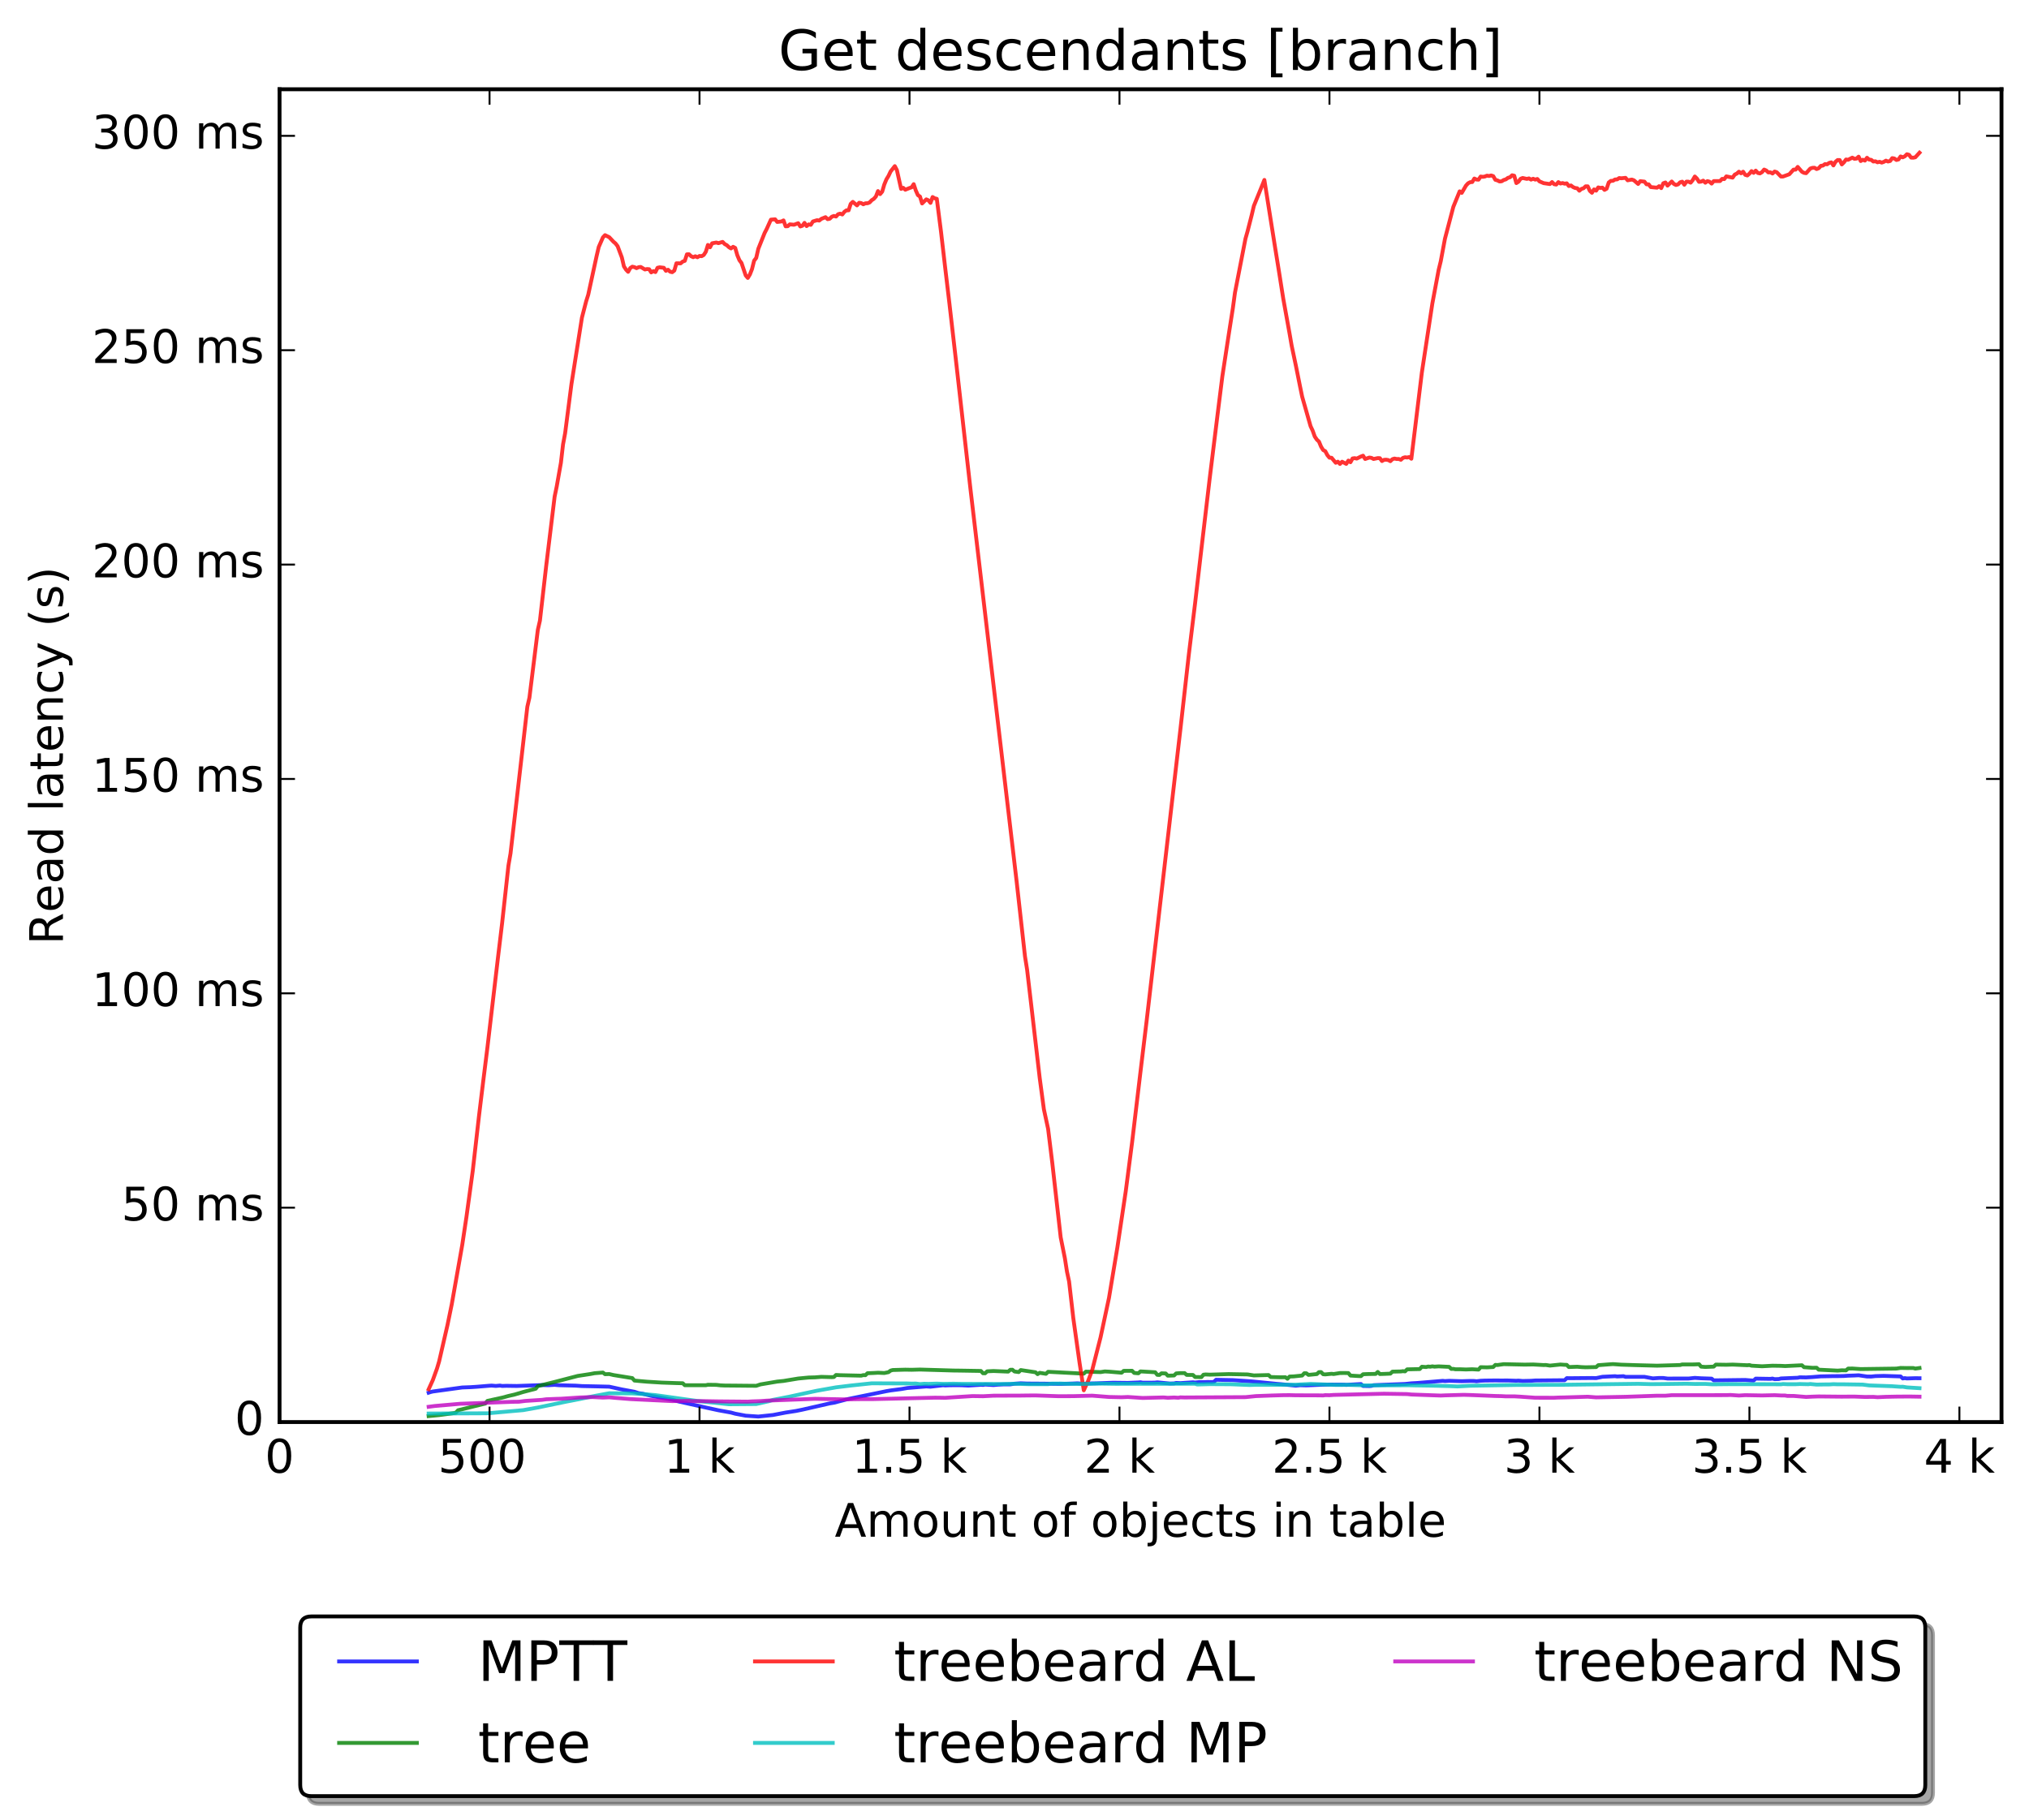 <?xml version="1.0" encoding="utf-8" standalone="no"?>
<!DOCTYPE svg PUBLIC "-//W3C//DTD SVG 1.1//EN"
  "http://www.w3.org/Graphics/SVG/1.1/DTD/svg11.dtd">
<!-- Created with matplotlib (http://matplotlib.org/) -->
<svg height="472pt" version="1.1" viewBox="0 0 526 472" width="526pt" xmlns="http://www.w3.org/2000/svg" xmlns:xlink="http://www.w3.org/1999/xlink">
 <defs>
  <style type="text/css">
*{stroke-linecap:butt;stroke-linejoin:round;stroke-miterlimit:100000;}
  </style>
 </defs>
 <g id="figure_1">
  <g id="patch_1">
   <path d="M 0 472.935 
L 526.072 472.935 
L 526.072 0 
L 0 0 
z
" style="fill:#ffffff;"/>
  </g>
  <g id="axes_1">
   <g id="patch_2">
    <path d="M 72.472 368.742 
L 518.872 368.742 
L 518.872 23.142 
L 72.472 23.142 
z
" style="fill:#ffffff;"/>
   </g>
   <g id="line2d_1">
    <path clip-path="url(#p777be5f484)" d="M 111.122 361.125 
L 111.666 360.946 
L 112.211 360.818 
L 119.832 359.773 
L 122.009 359.692 
L 123.642 359.584 
L 126.908 359.316 
L 127.453 359.285 
L 128.541 359.374 
L 129.63 359.278 
L 130.174 359.378 
L 131.263 359.343 
L 133.985 359.382 
L 140.517 359.149 
L 142.15 359.193 
L 143.783 359.095 
L 144.872 359.189 
L 149.227 359.297 
L 150.86 359.409 
L 154.126 359.477 
L 156.303 359.525 
L 157.937 359.566 
L 161.203 360.279 
L 164.469 360.884 
L 165.558 361.242 
L 166.646 361.404 
L 168.824 361.942 
L 174.267 362.943 
L 175.9 363.401 
L 182.977 364.978 
L 186.243 365.687 
L 189.509 366.278 
L 190.598 366.576 
L 193.32 367.089 
L 196.586 367.311 
L 200.396 366.909 
L 203.663 366.28 
L 206.384 365.857 
L 208.017 365.525 
L 215.094 363.906 
L 216.183 363.728 
L 219.993 362.736 
L 229.792 360.73 
L 230.88 360.541 
L 233.602 360.189 
L 235.235 359.907 
L 240.134 359.505 
L 241.223 359.576 
L 244.489 359.192 
L 245.034 359.248 
L 246.122 359.198 
L 248.3 359.182 
L 249.389 359.203 
L 251.022 359.282 
L 254.288 359.078 
L 254.832 359.114 
L 255.376 359.016 
L 257.554 359.15 
L 258.643 359.047 
L 260.276 358.97 
L 261.909 358.969 
L 262.997 358.794 
L 264.631 358.686 
L 266.264 358.756 
L 270.618 358.785 
L 274.973 358.842 
L 276.062 358.809 
L 278.239 358.744 
L 279.328 358.693 
L 280.961 358.827 
L 282.05 358.732 
L 284.227 358.7 
L 288.582 358.541 
L 292.393 358.586 
L 295.115 358.475 
L 295.659 358.426 
L 296.203 358.53 
L 298.381 358.533 
L 299.469 358.508 
L 300.014 358.443 
L 303.28 358.747 
L 304.369 358.717 
L 304.913 358.597 
L 306.002 358.643 
L 308.179 358.505 
L 309.268 358.432 
L 309.812 358.49 
L 310.901 358.377 
L 311.99 358.398 
L 313.078 358.348 
L 314.167 358.37 
L 314.711 358.302 
L 315.256 357.776 
L 319.611 357.864 
L 324.51 358.192 
L 331.042 358.843 
L 332.131 358.928 
L 335.941 359.305 
L 337.03 359.189 
L 338.663 359.232 
L 342.474 359.073 
L 344.651 359.022 
L 348.462 359.044 
L 349.006 359.093 
L 350.639 359.001 
L 352.816 358.888 
L 353.361 359.376 
L 354.994 359.407 
L 355.538 359.36 
L 356.083 359.177 
L 364.248 358.864 
L 365.881 358.693 
L 367.514 358.6 
L 374.046 358.055 
L 374.591 358.118 
L 375.679 358.046 
L 378.946 358.146 
L 381.123 358.076 
L 382.212 358.091 
L 382.756 358.162 
L 383.845 358.03 
L 384.933 357.984 
L 386.022 357.972 
L 387.655 357.954 
L 388.744 357.963 
L 390.921 357.962 
L 393.099 358.028 
L 393.643 357.991 
L 394.732 358.088 
L 396.909 358.038 
L 397.998 357.961 
L 405.619 357.89 
L 406.163 357.356 
L 407.252 357.365 
L 412.696 357.316 
L 413.784 357.343 
L 415.417 357.001 
L 418.684 356.847 
L 419.228 356.925 
L 420.861 356.845 
L 421.405 357.022 
L 422.494 357.009 
L 426.305 357.015 
L 428.482 357.414 
L 430.115 357.309 
L 431.204 357.315 
L 432.293 357.458 
L 437.736 357.455 
L 439.369 357.285 
L 441.002 357.389 
L 443.724 357.48 
L 444.268 357.923 
L 452.434 357.821 
L 454.067 357.952 
L 454.611 357.974 
L 455.156 357.474 
L 458.966 357.539 
L 459.51 357.463 
L 460.055 357.616 
L 461.143 357.584 
L 461.688 357.434 
L 466.043 357.251 
L 466.587 357.137 
L 468.22 357.168 
L 469.853 357.07 
L 472.031 356.892 
L 475.297 356.829 
L 476.93 356.821 
L 478.019 356.796 
L 479.107 356.72 
L 480.74 356.665 
L 481.829 356.611 
L 484.006 356.929 
L 485.095 356.939 
L 486.184 356.823 
L 488.361 356.766 
L 492.716 356.906 
L 493.261 357.431 
L 493.805 357.349 
L 494.349 357.43 
L 496.527 357.364 
L 497.615 357.378 
L 497.615 357.378 
" style="fill:none;opacity:0.8;stroke:#0000ff;stroke-linecap:square;"/>
   </g>
   <g id="line2d_2">
    <path clip-path="url(#p777be5f484)" d="M 111.122 367.196 
L 113.844 366.935 
L 117.654 366.414 
L 118.198 366.28 
L 118.743 365.677 
L 125.819 363.938 
L 126.364 363.25 
L 130.174 362.411 
L 131.807 361.974 
L 133.44 361.596 
L 135.618 360.949 
L 138.884 360.096 
L 139.428 359.42 
L 143.783 358.338 
L 149.771 356.782 
L 153.037 356.283 
L 154.126 356.075 
L 156.303 355.904 
L 156.848 356.33 
L 157.937 356.293 
L 159.025 356.55 
L 163.924 357.343 
L 164.469 357.98 
L 166.102 358.134 
L 167.735 358.275 
L 171.545 358.508 
L 175.356 358.637 
L 176.989 358.679 
L 177.533 359.193 
L 182.977 359.189 
L 183.521 359.069 
L 185.699 359.101 
L 186.787 359.223 
L 187.876 359.267 
L 191.687 359.3 
L 193.32 359.318 
L 196.042 359.339 
L 197.13 358.98 
L 201.485 358.245 
L 203.118 358.081 
L 206.929 357.451 
L 209.65 357.191 
L 211.284 357.148 
L 212.917 357.019 
L 215.638 357.093 
L 216.183 357.059 
L 216.727 356.53 
L 217.816 356.588 
L 223.259 356.71 
L 223.804 356.565 
L 224.348 356.59 
L 224.892 356.075 
L 226.526 356.015 
L 227.614 355.95 
L 229.247 356.025 
L 230.336 355.803 
L 230.88 355.397 
L 231.425 355.246 
L 234.691 355.154 
L 236.324 355.184 
L 238.501 355.124 
L 247.211 355.379 
L 248.844 355.397 
L 254.288 355.488 
L 254.832 356.085 
L 255.376 356.096 
L 255.921 355.585 
L 257.554 355.504 
L 261.364 355.661 
L 261.909 355.185 
L 262.453 355.168 
L 262.997 355.628 
L 264.086 355.78 
L 264.631 355.255 
L 265.719 355.426 
L 268.441 355.828 
L 268.985 356.316 
L 269.53 355.973 
L 271.163 356.232 
L 271.707 355.708 
L 280.961 356.183 
L 281.506 355.67 
L 282.594 355.698 
L 285.316 355.786 
L 286.405 355.616 
L 287.494 355.671 
L 290.76 355.944 
L 291.304 355.467 
L 293.481 355.446 
L 294.026 356.005 
L 295.115 356.097 
L 295.659 355.607 
L 299.469 355.826 
L 300.014 356.5 
L 300.558 356.531 
L 301.102 356.102 
L 302.191 356.136 
L 302.736 356.714 
L 304.369 356.659 
L 304.913 356.126 
L 306.002 356.045 
L 307.09 356.042 
L 307.635 356.513 
L 309.268 356.531 
L 309.812 357.059 
L 310.901 357.078 
L 311.445 357.093 
L 311.99 356.46 
L 312.534 356.399 
L 313.623 356.449 
L 318.522 356.302 
L 323.421 356.393 
L 325.054 356.65 
L 328.865 356.551 
L 329.409 357.065 
L 332.131 357.133 
L 333.22 357.112 
L 333.764 357.513 
L 334.308 356.939 
L 335.397 356.898 
L 337.574 356.68 
L 338.119 356.08 
L 338.663 356.096 
L 339.207 356.51 
L 341.385 356.297 
L 341.929 355.791 
L 342.474 355.785 
L 343.018 356.338 
L 343.562 356.383 
L 345.195 356.223 
L 345.74 356.286 
L 347.373 356.026 
L 348.462 356.021 
L 349.55 356.031 
L 350.095 356.687 
L 352.272 356.816 
L 352.816 356.831 
L 353.361 356.342 
L 354.449 356.295 
L 356.083 356.264 
L 356.627 356.261 
L 357.171 355.751 
L 357.716 356.287 
L 358.804 356.256 
L 360.437 356.186 
L 360.982 355.666 
L 363.159 355.615 
L 363.704 355.546 
L 364.248 355.598 
L 364.792 355.072 
L 368.058 354.997 
L 368.603 354.395 
L 369.691 354.477 
L 370.236 354.341 
L 370.78 354.389 
L 371.325 354.294 
L 371.869 354.374 
L 372.958 354.302 
L 375.679 354.428 
L 376.224 354.963 
L 376.768 354.948 
L 377.312 355.053 
L 378.401 355.044 
L 380.034 355.104 
L 381.667 355.045 
L 383.3 355.139 
L 383.845 354.51 
L 385.478 354.555 
L 387.111 354.466 
L 387.655 353.916 
L 388.2 353.954 
L 389.833 353.728 
L 395.276 353.846 
L 397.454 353.809 
L 400.175 353.959 
L 400.72 353.936 
L 401.809 354.1 
L 404.53 353.821 
L 405.619 353.899 
L 406.163 353.909 
L 406.708 354.471 
L 408.885 354.394 
L 409.974 354.49 
L 411.063 354.537 
L 413.784 354.483 
L 414.329 353.992 
L 417.051 353.785 
L 418.139 353.714 
L 420.317 353.862 
L 424.127 353.984 
L 429.571 354.122 
L 435.559 353.949 
L 436.103 353.8 
L 438.28 353.806 
L 439.369 353.791 
L 440.458 353.741 
L 441.002 354.374 
L 442.091 354.454 
L 444.268 354.362 
L 444.813 353.843 
L 447.535 353.886 
L 449.168 353.836 
L 452.978 354.006 
L 453.522 353.957 
L 454.067 354.122 
L 456.789 354.275 
L 459.51 354.129 
L 461.688 354.164 
L 462.777 354.221 
L 467.131 354.011 
L 467.676 354.509 
L 469.853 354.672 
L 470.942 354.658 
L 471.486 355.159 
L 476.385 355.402 
L 477.474 355.317 
L 478.563 355.342 
L 479.107 354.876 
L 480.196 354.858 
L 482.373 355 
L 491.627 354.872 
L 492.716 354.705 
L 494.349 354.737 
L 495.982 354.724 
L 496.527 354.873 
L 497.615 354.723 
L 497.615 354.723 
" style="fill:none;opacity:0.8;stroke:#008000;stroke-linecap:square;"/>
   </g>
   <g id="line2d_3">
    <path clip-path="url(#p777be5f484)" d="M 111.122 360.239 
L 112.211 357.843 
L 113.299 354.825 
L 113.844 352.998 
L 116.021 343.522 
L 117.11 338.221 
L 119.832 322.812 
L 120.92 315.566 
L 122.553 303.64 
L 124.186 289.264 
L 125.275 280.333 
L 126.364 271.588 
L 129.086 248.392 
L 130.174 239.321 
L 131.807 224.441 
L 132.352 221.281 
L 133.44 211.846 
L 136.707 183.265 
L 137.251 180.895 
L 139.428 163.323 
L 139.973 160.926 
L 141.606 146.651 
L 143.783 128.773 
L 144.328 126.124 
L 145.416 119.968 
L 145.961 115.245 
L 146.505 112.324 
L 148.138 99.631 
L 150.86 82.361 
L 151.949 78.154 
L 152.493 76.421 
L 154.67 66.373 
L 155.215 64.047 
L 156.303 61.555 
L 156.848 60.976 
L 157.937 61.507 
L 159.025 62.667 
L 159.57 63.132 
L 160.114 63.843 
L 161.203 66.747 
L 161.747 69.073 
L 162.291 69.912 
L 162.836 70.482 
L 163.38 69.506 
L 163.924 69.152 
L 164.469 69.269 
L 165.013 69.535 
L 165.558 69.287 
L 166.102 69.22 
L 167.191 69.878 
L 167.735 69.762 
L 168.279 69.803 
L 168.824 70.629 
L 169.368 70.304 
L 169.912 70.549 
L 170.457 69.437 
L 171.001 69.313 
L 172.09 69.436 
L 172.634 70.223 
L 173.179 69.937 
L 173.723 70.454 
L 174.267 70.581 
L 174.812 70.159 
L 175.356 68.272 
L 176.445 68.289 
L 176.989 67.822 
L 177.533 67.633 
L 178.078 65.947 
L 178.622 65.928 
L 179.166 66.439 
L 179.711 66.689 
L 180.255 66.448 
L 180.8 66.705 
L 181.344 66.373 
L 181.888 66.428 
L 182.433 66.124 
L 182.977 65.283 
L 183.521 63.513 
L 184.066 64.121 
L 184.61 63.086 
L 185.699 62.887 
L 186.243 63.051 
L 187.332 62.725 
L 187.876 63.288 
L 188.421 63.576 
L 188.965 64.095 
L 189.509 64.421 
L 190.054 63.998 
L 190.598 64.29 
L 191.142 66.173 
L 191.687 67.472 
L 192.231 68.198 
L 193.32 71.425 
L 193.864 72.065 
L 194.408 71.167 
L 194.953 69.774 
L 195.497 67.591 
L 196.042 66.88 
L 196.586 64.509 
L 198.219 60.419 
L 198.763 59.363 
L 199.852 56.957 
L 200.941 56.865 
L 201.485 57.554 
L 202.574 57.428 
L 203.118 57.153 
L 203.663 58.681 
L 204.207 58.653 
L 204.751 58.175 
L 205.84 58.276 
L 206.929 57.877 
L 207.473 58.721 
L 208.017 58.54 
L 208.562 57.787 
L 209.106 58.625 
L 209.65 58.186 
L 210.195 58.298 
L 210.739 57.427 
L 211.828 57.093 
L 212.372 57.194 
L 212.917 56.753 
L 214.005 56.313 
L 214.55 56.827 
L 215.094 56.724 
L 215.638 56.2 
L 216.183 55.992 
L 216.727 56.151 
L 217.271 55.544 
L 217.816 55.399 
L 218.36 55.616 
L 218.905 54.912 
L 219.449 54.534 
L 219.993 54.539 
L 220.538 52.855 
L 221.082 52.346 
L 222.171 53.259 
L 222.715 52.579 
L 223.259 52.654 
L 223.804 52.972 
L 224.348 52.716 
L 224.892 52.708 
L 225.437 52.497 
L 225.981 51.915 
L 226.526 51.562 
L 227.07 50.947 
L 227.614 49.547 
L 228.159 50.339 
L 228.703 49.691 
L 229.247 47.834 
L 229.792 46.515 
L 230.336 45.62 
L 230.88 44.465 
L 231.969 43.078 
L 232.513 44.113 
L 233.602 48.982 
L 234.147 48.697 
L 234.691 49.197 
L 235.78 48.758 
L 236.324 48.572 
L 236.868 47.752 
L 237.413 49.387 
L 237.957 50.607 
L 238.501 50.962 
L 239.046 52.755 
L 240.134 51.693 
L 240.679 51.942 
L 241.223 52.609 
L 241.768 51.092 
L 242.312 51.422 
L 242.856 51.551 
L 243.945 60.056 
L 245.034 69.454 
L 246.122 78.637 
L 247.755 92.881 
L 250.477 117.023 
L 251.566 126.653 
L 263.542 228.473 
L 265.719 247.99 
L 266.264 251.419 
L 267.352 260.716 
L 269.53 279.49 
L 270.618 287.646 
L 271.707 292.693 
L 272.796 301.551 
L 274.973 320.843 
L 276.062 326.276 
L 276.606 329.757 
L 277.151 332.294 
L 278.239 341.768 
L 279.873 353.426 
L 280.961 360.505 
L 282.05 358.156 
L 283.139 355.291 
L 285.316 346.751 
L 287.494 336.547 
L 289.671 323.449 
L 291.848 308.852 
L 293.481 296.259 
L 295.659 277.933 
L 297.292 264.402 
L 306.002 189.172 
L 308.179 169.828 
L 309.812 156.471 
L 311.445 142.419 
L 313.623 123.889 
L 315.8 106.242 
L 316.889 97.551 
L 318.522 86.852 
L 319.611 79.89 
L 320.155 75.885 
L 322.877 61.888 
L 323.421 59.973 
L 324.51 55.702 
L 325.054 53.389 
L 327.232 48.027 
L 327.776 46.657 
L 330.498 63.799 
L 331.586 70.549 
L 332.675 77.456 
L 334.308 86.496 
L 334.853 89.643 
L 335.941 94.801 
L 337.03 100.226 
L 337.574 102.86 
L 339.752 110.505 
L 340.296 111.665 
L 340.841 113.194 
L 341.385 113.997 
L 341.929 114.51 
L 342.474 115.812 
L 343.018 116.698 
L 343.562 116.986 
L 344.107 118.015 
L 344.651 118.676 
L 345.195 118.698 
L 346.284 120 
L 346.828 119.708 
L 347.373 120.307 
L 347.917 119.724 
L 349.006 120.286 
L 349.55 119.428 
L 350.095 119.856 
L 350.639 118.876 
L 351.183 118.8 
L 351.728 118.909 
L 352.816 118.374 
L 353.361 118.161 
L 353.905 119.016 
L 354.994 118.641 
L 355.538 118.729 
L 356.083 119.015 
L 357.171 118.786 
L 357.716 118.801 
L 358.26 119.552 
L 358.804 119.234 
L 359.349 119.197 
L 359.893 119.291 
L 360.437 119.585 
L 360.982 119.06 
L 361.526 118.899 
L 362.07 119.022 
L 362.615 119.008 
L 363.159 119.222 
L 363.704 118.732 
L 364.248 118.57 
L 364.792 118.634 
L 365.337 118.511 
L 365.881 118.953 
L 368.603 96.605 
L 371.325 78.695 
L 372.958 69.971 
L 373.502 67.741 
L 374.591 61.901 
L 376.768 53.62 
L 378.401 49.619 
L 378.946 50.01 
L 380.034 48.136 
L 380.579 47.536 
L 381.123 47.242 
L 381.667 47.2 
L 382.212 46.293 
L 382.756 46.551 
L 383.3 46.588 
L 383.845 45.78 
L 384.389 45.855 
L 384.933 45.773 
L 385.478 45.547 
L 386.022 45.637 
L 386.567 45.494 
L 387.111 45.674 
L 387.655 46.625 
L 388.2 46.782 
L 388.744 47.06 
L 389.288 47.004 
L 389.833 46.669 
L 390.377 46.511 
L 390.921 46.115 
L 391.466 45.96 
L 392.01 45.442 
L 392.554 45.573 
L 393.099 47.473 
L 393.643 47.128 
L 394.188 46.364 
L 394.732 46.152 
L 395.821 46.388 
L 396.365 46.254 
L 396.909 46.574 
L 397.454 46.349 
L 397.998 46.572 
L 398.542 46.409 
L 399.087 47.026 
L 400.175 47.49 
L 401.809 47.729 
L 402.353 47.209 
L 402.897 47.759 
L 403.442 47.857 
L 403.986 47.217 
L 404.53 47.591 
L 405.075 47.458 
L 405.619 47.636 
L 406.163 47.535 
L 406.708 48.24 
L 407.252 48.089 
L 407.796 48.504 
L 408.341 48.749 
L 408.885 48.81 
L 409.43 49.45 
L 409.974 48.98 
L 410.518 48.817 
L 411.063 48.311 
L 411.607 48.312 
L 412.151 49.493 
L 412.696 49.986 
L 413.24 49.108 
L 413.784 49.443 
L 414.329 48.595 
L 414.873 48.731 
L 415.417 48.656 
L 415.962 49.236 
L 416.506 48.93 
L 417.051 47.32 
L 417.595 46.898 
L 418.139 46.881 
L 418.684 46.533 
L 419.228 46.518 
L 419.772 46.162 
L 420.317 46.228 
L 421.405 46.112 
L 421.95 46.756 
L 423.038 46.558 
L 423.583 46.755 
L 424.672 47.698 
L 425.216 46.979 
L 426.305 47.097 
L 426.849 47.796 
L 427.393 47.794 
L 427.938 48.505 
L 429.571 48.67 
L 430.115 48.275 
L 430.659 48.779 
L 431.204 47.513 
L 431.748 47.314 
L 432.293 48.136 
L 433.381 47.064 
L 433.926 47.687 
L 434.47 47.965 
L 435.014 47.818 
L 435.559 47.265 
L 436.103 47.107 
L 436.647 47.905 
L 437.192 47.101 
L 437.736 47.105 
L 438.28 47.366 
L 438.825 46.709 
L 439.369 45.767 
L 439.914 46.306 
L 440.458 47.156 
L 441.002 47.088 
L 441.547 46.841 
L 442.091 47.375 
L 442.635 46.96 
L 443.18 47.116 
L 443.724 47.608 
L 444.268 46.961 
L 445.901 46.949 
L 446.446 46.38 
L 446.99 46.441 
L 447.535 45.734 
L 449.168 46.062 
L 449.712 45.275 
L 450.256 45.008 
L 450.801 44.523 
L 451.345 44.94 
L 451.889 44.524 
L 452.434 45.331 
L 452.978 45.505 
L 453.522 45.036 
L 454.067 44.368 
L 454.611 44.823 
L 455.156 44.242 
L 455.7 44.85 
L 456.244 44.963 
L 456.789 44.637 
L 457.333 43.968 
L 457.877 44.207 
L 458.422 44.707 
L 458.966 44.676 
L 459.51 44.987 
L 460.055 44.478 
L 460.599 44.652 
L 461.688 45.772 
L 462.232 45.773 
L 463.865 45.185 
L 464.954 43.979 
L 465.498 43.989 
L 466.043 43.278 
L 467.131 44.537 
L 467.676 44.823 
L 468.22 44.906 
L 469.309 43.697 
L 469.853 43.52 
L 470.398 43.498 
L 470.942 43.834 
L 471.486 43.622 
L 472.031 43.009 
L 472.575 42.934 
L 473.119 42.545 
L 473.664 42.605 
L 474.208 42.236 
L 474.752 42.096 
L 475.297 42.896 
L 475.841 41.948 
L 476.385 41.496 
L 476.93 41.505 
L 477.474 42.634 
L 478.019 42.093 
L 478.563 41.359 
L 479.107 41.436 
L 480.196 40.877 
L 480.74 41.179 
L 481.285 41.12 
L 481.829 40.62 
L 482.373 41.758 
L 482.918 41.423 
L 483.462 41.648 
L 484.006 40.908 
L 484.551 41.384 
L 485.095 41.441 
L 485.64 41.88 
L 486.184 41.817 
L 486.728 42.085 
L 487.273 41.953 
L 487.817 42.166 
L 488.361 41.973 
L 488.906 41.654 
L 489.45 41.883 
L 489.994 41.746 
L 490.539 41.002 
L 491.083 41.093 
L 491.627 41.486 
L 492.172 41.345 
L 492.716 40.564 
L 493.261 40.793 
L 493.805 40.532 
L 494.349 39.992 
L 494.894 40.146 
L 495.438 40.865 
L 495.982 40.89 
L 496.527 40.787 
L 497.615 39.599 
L 497.615 39.599 
" style="fill:none;opacity:0.8;stroke:#ff0000;stroke-linecap:square;"/>
   </g>
   <g id="line2d_4">
    <path clip-path="url(#p777be5f484)" d="M 111.122 366.533 
L 126.364 366.466 
L 135.618 365.651 
L 139.428 364.97 
L 146.505 363.505 
L 150.316 362.763 
L 154.67 361.875 
L 157.937 361.271 
L 163.924 361.31 
L 166.646 361.474 
L 169.912 361.755 
L 177.533 362.826 
L 180.8 363.276 
L 188.965 364.123 
L 196.042 364.068 
L 199.308 363.337 
L 200.396 362.987 
L 202.029 362.67 
L 204.751 362.137 
L 208.562 361.301 
L 211.828 360.607 
L 216.727 359.738 
L 220.538 359.272 
L 225.981 358.694 
L 235.235 358.734 
L 236.324 358.77 
L 237.413 358.755 
L 238.501 358.896 
L 239.59 358.81 
L 240.679 358.838 
L 242.856 358.775 
L 244.489 358.838 
L 247.211 358.798 
L 249.389 358.839 
L 260.276 358.868 
L 262.997 358.807 
L 266.808 358.92 
L 270.074 358.914 
L 271.707 358.92 
L 272.252 358.778 
L 274.973 358.759 
L 276.062 358.799 
L 279.873 358.869 
L 282.594 358.821 
L 284.772 358.767 
L 289.127 358.83 
L 309.812 358.806 
L 310.357 358.996 
L 313.623 358.905 
L 319.066 358.936 
L 323.965 359.129 
L 325.599 359.073 
L 332.675 359.067 
L 335.941 359.049 
L 339.752 358.85 
L 346.284 359.115 
L 347.917 359.111 
L 349.55 359.093 
L 353.905 359.241 
L 365.337 359.2 
L 366.97 359.238 
L 370.78 359.295 
L 375.679 359.41 
L 377.857 359.508 
L 381.123 359.327 
L 393.643 359.109 
L 395.276 359.119 
L 402.353 359.086 
L 403.442 359.095 
L 424.672 358.822 
L 425.76 358.85 
L 427.938 358.909 
L 430.115 358.893 
L 437.192 358.804 
L 439.369 358.861 
L 442.091 358.848 
L 443.724 358.946 
L 444.813 358.944 
L 448.079 358.912 
L 459.51 358.933 
L 461.688 358.953 
L 462.232 358.874 
L 463.321 358.928 
L 465.498 358.93 
L 466.587 358.881 
L 468.764 358.932 
L 469.309 358.871 
L 470.942 359.025 
L 473.119 358.984 
L 474.208 358.986 
L 475.297 358.914 
L 476.385 358.953 
L 477.474 358.945 
L 482.918 359.027 
L 484.551 359.235 
L 490.539 359.449 
L 492.716 359.598 
L 493.261 359.574 
L 494.349 359.753 
L 497.615 359.954 
L 497.615 359.954 
" style="fill:none;opacity:0.8;stroke:#00bfbf;stroke-linecap:square;"/>
   </g>
   <g id="line2d_5">
    <path clip-path="url(#p777be5f484)" d="M 111.122 364.782 
L 112.755 364.568 
L 119.287 363.999 
L 132.896 363.49 
L 134.529 363.469 
L 136.162 363.261 
L 140.517 362.979 
L 141.606 362.83 
L 144.328 362.72 
L 145.416 362.692 
L 149.227 362.443 
L 150.316 362.367 
L 153.582 362.256 
L 156.303 362.392 
L 157.937 362.324 
L 159.57 362.475 
L 163.38 362.781 
L 174.267 363.308 
L 178.622 363.24 
L 179.711 363.319 
L 182.433 363.315 
L 186.243 363.38 
L 193.864 363.449 
L 194.953 363.379 
L 197.13 363.306 
L 198.763 363.188 
L 211.284 362.712 
L 212.917 362.741 
L 218.905 362.859 
L 223.259 362.793 
L 225.981 362.796 
L 242.312 362.421 
L 243.401 362.425 
L 245.034 362.458 
L 246.667 362.346 
L 252.11 362.004 
L 254.832 362.045 
L 257.554 361.903 
L 262.997 361.878 
L 264.086 361.882 
L 266.264 361.852 
L 268.441 361.835 
L 274.429 362.039 
L 278.239 362.024 
L 283.139 361.896 
L 287.494 362.235 
L 290.76 362.305 
L 292.393 362.238 
L 296.203 362.493 
L 301.647 362.355 
L 302.736 362.445 
L 304.369 362.372 
L 305.457 362.436 
L 306.002 362.335 
L 307.09 362.368 
L 322.877 362.278 
L 325.599 362.007 
L 329.953 361.845 
L 332.675 361.771 
L 334.308 361.758 
L 335.941 361.799 
L 341.929 361.818 
L 343.018 361.839 
L 343.562 361.758 
L 344.651 361.782 
L 345.74 361.703 
L 358.804 361.392 
L 364.792 361.486 
L 365.881 361.597 
L 371.325 361.793 
L 373.502 361.867 
L 374.591 361.817 
L 379.49 361.68 
L 381.123 361.727 
L 387.655 361.981 
L 389.288 362.017 
L 390.377 362.078 
L 392.554 362.072 
L 394.188 362.165 
L 397.998 362.432 
L 402.897 362.439 
L 403.986 362.386 
L 405.619 362.353 
L 409.974 362.222 
L 411.607 362.171 
L 413.784 362.339 
L 420.861 362.203 
L 421.95 362.176 
L 429.571 361.907 
L 431.748 361.909 
L 433.381 361.768 
L 441.002 361.77 
L 447.535 361.758 
L 448.623 361.717 
L 450.801 361.864 
L 452.434 361.764 
L 456.789 361.842 
L 460.055 361.77 
L 461.688 361.848 
L 462.777 361.86 
L 463.321 361.958 
L 464.954 361.962 
L 468.22 362.231 
L 469.853 362.149 
L 471.486 362.096 
L 477.474 362.156 
L 478.563 362.144 
L 480.74 362.133 
L 483.462 362.233 
L 485.64 362.21 
L 486.728 362.295 
L 488.906 362.197 
L 491.627 362.14 
L 494.894 362.114 
L 497.615 362.162 
L 497.615 362.162 
" style="fill:none;opacity:0.8;stroke:#bf00bf;stroke-linecap:square;"/>
   </g>
   <g id="patch_3">
    <path d="M 72.472 368.742 
L 518.872 368.742 
" style="fill:none;stroke:#000000;stroke-linecap:square;stroke-linejoin:miter;"/>
   </g>
   <g id="patch_4">
    <path d="M 72.472 368.742 
L 72.472 23.142 
" style="fill:none;stroke:#000000;stroke-linecap:square;stroke-linejoin:miter;"/>
   </g>
   <g id="patch_5">
    <path d="M 518.872 368.742 
L 518.872 23.142 
" style="fill:none;stroke:#000000;stroke-linecap:square;stroke-linejoin:miter;"/>
   </g>
   <g id="patch_6">
    <path d="M 72.472 23.142 
L 518.872 23.142 
" style="fill:none;stroke:#000000;stroke-linecap:square;stroke-linejoin:miter;"/>
   </g>
   <g id="matplotlib.axis_1">
    <g id="xtick_1">
     <g id="line2d_6">
      <defs>
       <path d="M 0 0 
L 0 -4 
" id="ma5b1a9a849" style="stroke:#000000;stroke-width:0.5;"/>
      </defs>
      <g>
       <use style="stroke:#000000;stroke-width:0.5;" x="72.472" xlink:href="#ma5b1a9a849" y="368.742"/>
      </g>
     </g>
     <g id="line2d_7">
      <defs>
       <path d="M 0 0 
L 0 4 
" id="m9546292b60" style="stroke:#000000;stroke-width:0.5;"/>
      </defs>
      <g>
       <use style="stroke:#000000;stroke-width:0.5;" x="72.472" xlink:href="#m9546292b60" y="23.142"/>
      </g>
     </g>
     <g id="text_1">
      <!-- 0 -->
      <defs>
       <path d="M 31.781 66.406 
Q 24.172 66.406 20.328 58.906 
Q 16.5 51.422 16.5 36.375 
Q 16.5 21.391 20.328 13.891 
Q 24.172 6.391 31.781 6.391 
Q 39.453 6.391 43.281 13.891 
Q 47.125 21.391 47.125 36.375 
Q 47.125 51.422 43.281 58.906 
Q 39.453 66.406 31.781 66.406 
M 31.781 74.219 
Q 44.047 74.219 50.516 64.516 
Q 56.984 54.828 56.984 36.375 
Q 56.984 17.969 50.516 8.266 
Q 44.047 -1.422 31.781 -1.422 
Q 19.531 -1.422 13.062 8.266 
Q 6.594 17.969 6.594 36.375 
Q 6.594 54.828 13.062 64.516 
Q 19.531 74.219 31.781 74.219 
" id="BitstreamVeraSans-Roman-30"/>
      </defs>
      <g transform="translate(68.655 381.86)scale(0.12 -0.12)">
       <use xlink:href="#BitstreamVeraSans-Roman-30"/>
      </g>
     </g>
    </g>
    <g id="xtick_2">
     <g id="line2d_8">
      <g>
       <use style="stroke:#000000;stroke-width:0.5;" x="126.908" xlink:href="#ma5b1a9a849" y="368.742"/>
      </g>
     </g>
     <g id="line2d_9">
      <g>
       <use style="stroke:#000000;stroke-width:0.5;" x="126.908" xlink:href="#m9546292b60" y="23.142"/>
      </g>
     </g>
     <g id="text_2">
      <!-- 500  -->
      <defs>
       <path id="BitstreamVeraSans-Roman-20"/>
       <path d="M 10.797 72.906 
L 49.516 72.906 
L 49.516 64.594 
L 19.828 64.594 
L 19.828 46.734 
Q 21.969 47.469 24.109 47.828 
Q 26.266 48.188 28.422 48.188 
Q 40.625 48.188 47.75 41.5 
Q 54.891 34.812 54.891 23.391 
Q 54.891 11.625 47.562 5.094 
Q 40.234 -1.422 26.906 -1.422 
Q 22.312 -1.422 17.547 -0.641 
Q 12.797 0.141 7.719 1.703 
L 7.719 11.625 
Q 12.109 9.234 16.797 8.062 
Q 21.484 6.891 26.703 6.891 
Q 35.156 6.891 40.078 11.328 
Q 45.016 15.766 45.016 23.391 
Q 45.016 31 40.078 35.438 
Q 35.156 39.891 26.703 39.891 
Q 22.75 39.891 18.812 39.016 
Q 14.891 38.141 10.797 36.281 
z
" id="BitstreamVeraSans-Roman-35"/>
      </defs>
      <g transform="translate(113.549 381.86)scale(0.12 -0.12)">
       <use xlink:href="#BitstreamVeraSans-Roman-35"/>
       <use x="63.623" xlink:href="#BitstreamVeraSans-Roman-30"/>
       <use x="127.246" xlink:href="#BitstreamVeraSans-Roman-30"/>
       <use x="190.869" xlink:href="#BitstreamVeraSans-Roman-20"/>
      </g>
     </g>
    </g>
    <g id="xtick_3">
     <g id="line2d_10">
      <g>
       <use style="stroke:#000000;stroke-width:0.5;" x="181.344" xlink:href="#ma5b1a9a849" y="368.742"/>
      </g>
     </g>
     <g id="line2d_11">
      <g>
       <use style="stroke:#000000;stroke-width:0.5;" x="181.344" xlink:href="#m9546292b60" y="23.142"/>
      </g>
     </g>
     <g id="text_3">
      <!-- 1 k -->
      <defs>
       <path d="M 12.406 8.297 
L 28.516 8.297 
L 28.516 63.922 
L 10.984 60.406 
L 10.984 69.391 
L 28.422 72.906 
L 38.281 72.906 
L 38.281 8.297 
L 54.391 8.297 
L 54.391 0 
L 12.406 0 
z
" id="BitstreamVeraSans-Roman-31"/>
       <path d="M 9.078 75.984 
L 18.109 75.984 
L 18.109 31.109 
L 44.922 54.688 
L 56.391 54.688 
L 27.391 29.109 
L 57.625 0 
L 45.906 0 
L 18.109 26.703 
L 18.109 0 
L 9.078 0 
z
" id="BitstreamVeraSans-Roman-6b"/>
      </defs>
      <g transform="translate(172.145 381.86)scale(0.12 -0.12)">
       <use xlink:href="#BitstreamVeraSans-Roman-31"/>
       <use x="63.623" xlink:href="#BitstreamVeraSans-Roman-20"/>
       <use x="95.41" xlink:href="#BitstreamVeraSans-Roman-6b"/>
      </g>
     </g>
    </g>
    <g id="xtick_4">
     <g id="line2d_12">
      <g>
       <use style="stroke:#000000;stroke-width:0.5;" x="235.78" xlink:href="#ma5b1a9a849" y="368.742"/>
      </g>
     </g>
     <g id="line2d_13">
      <g>
       <use style="stroke:#000000;stroke-width:0.5;" x="235.78" xlink:href="#m9546292b60" y="23.142"/>
      </g>
     </g>
     <g id="text_4">
      <!-- 1.5 k -->
      <defs>
       <path d="M 10.688 12.406 
L 21 12.406 
L 21 0 
L 10.688 0 
z
" id="BitstreamVeraSans-Roman-2e"/>
      </defs>
      <g transform="translate(220.856 381.86)scale(0.12 -0.12)">
       <use xlink:href="#BitstreamVeraSans-Roman-31"/>
       <use x="63.623" xlink:href="#BitstreamVeraSans-Roman-2e"/>
       <use x="95.41" xlink:href="#BitstreamVeraSans-Roman-35"/>
       <use x="159.033" xlink:href="#BitstreamVeraSans-Roman-20"/>
       <use x="190.82" xlink:href="#BitstreamVeraSans-Roman-6b"/>
      </g>
     </g>
    </g>
    <g id="xtick_5">
     <g id="line2d_14">
      <g>
       <use style="stroke:#000000;stroke-width:0.5;" x="290.215" xlink:href="#ma5b1a9a849" y="368.742"/>
      </g>
     </g>
     <g id="line2d_15">
      <g>
       <use style="stroke:#000000;stroke-width:0.5;" x="290.215" xlink:href="#m9546292b60" y="23.142"/>
      </g>
     </g>
     <g id="text_5">
      <!-- 2 k -->
      <defs>
       <path d="M 19.188 8.297 
L 53.609 8.297 
L 53.609 0 
L 7.328 0 
L 7.328 8.297 
Q 12.938 14.109 22.625 23.891 
Q 32.328 33.688 34.812 36.531 
Q 39.547 41.844 41.422 45.531 
Q 43.312 49.219 43.312 52.781 
Q 43.312 58.594 39.234 62.25 
Q 35.156 65.922 28.609 65.922 
Q 23.969 65.922 18.812 64.312 
Q 13.672 62.703 7.812 59.422 
L 7.812 69.391 
Q 13.766 71.781 18.938 73 
Q 24.125 74.219 28.422 74.219 
Q 39.75 74.219 46.484 68.547 
Q 53.219 62.891 53.219 53.422 
Q 53.219 48.922 51.531 44.891 
Q 49.859 40.875 45.406 35.406 
Q 44.188 33.984 37.641 27.219 
Q 31.109 20.453 19.188 8.297 
" id="BitstreamVeraSans-Roman-32"/>
      </defs>
      <g transform="translate(281.017 381.86)scale(0.12 -0.12)">
       <use xlink:href="#BitstreamVeraSans-Roman-32"/>
       <use x="63.623" xlink:href="#BitstreamVeraSans-Roman-20"/>
       <use x="95.41" xlink:href="#BitstreamVeraSans-Roman-6b"/>
      </g>
     </g>
    </g>
    <g id="xtick_6">
     <g id="line2d_16">
      <g>
       <use style="stroke:#000000;stroke-width:0.5;" x="344.651" xlink:href="#ma5b1a9a849" y="368.742"/>
      </g>
     </g>
     <g id="line2d_17">
      <g>
       <use style="stroke:#000000;stroke-width:0.5;" x="344.651" xlink:href="#m9546292b60" y="23.142"/>
      </g>
     </g>
     <g id="text_6">
      <!-- 2.5 k -->
      <g transform="translate(329.728 381.86)scale(0.12 -0.12)">
       <use xlink:href="#BitstreamVeraSans-Roman-32"/>
       <use x="63.623" xlink:href="#BitstreamVeraSans-Roman-2e"/>
       <use x="95.41" xlink:href="#BitstreamVeraSans-Roman-35"/>
       <use x="159.033" xlink:href="#BitstreamVeraSans-Roman-20"/>
       <use x="190.82" xlink:href="#BitstreamVeraSans-Roman-6b"/>
      </g>
     </g>
    </g>
    <g id="xtick_7">
     <g id="line2d_18">
      <g>
       <use style="stroke:#000000;stroke-width:0.5;" x="399.087" xlink:href="#ma5b1a9a849" y="368.742"/>
      </g>
     </g>
     <g id="line2d_19">
      <g>
       <use style="stroke:#000000;stroke-width:0.5;" x="399.087" xlink:href="#m9546292b60" y="23.142"/>
      </g>
     </g>
     <g id="text_7">
      <!-- 3 k -->
      <defs>
       <path d="M 40.578 39.312 
Q 47.656 37.797 51.625 33 
Q 55.609 28.219 55.609 21.188 
Q 55.609 10.406 48.188 4.484 
Q 40.766 -1.422 27.094 -1.422 
Q 22.516 -1.422 17.656 -0.516 
Q 12.797 0.391 7.625 2.203 
L 7.625 11.719 
Q 11.719 9.328 16.594 8.109 
Q 21.484 6.891 26.812 6.891 
Q 36.078 6.891 40.938 10.547 
Q 45.797 14.203 45.797 21.188 
Q 45.797 27.641 41.281 31.266 
Q 36.766 34.906 28.719 34.906 
L 20.219 34.906 
L 20.219 43.016 
L 29.109 43.016 
Q 36.375 43.016 40.234 45.922 
Q 44.094 48.828 44.094 54.297 
Q 44.094 59.906 40.109 62.906 
Q 36.141 65.922 28.719 65.922 
Q 24.656 65.922 20.016 65.031 
Q 15.375 64.156 9.812 62.312 
L 9.812 71.094 
Q 15.438 72.656 20.344 73.438 
Q 25.25 74.219 29.594 74.219 
Q 40.828 74.219 47.359 69.109 
Q 53.906 64.016 53.906 55.328 
Q 53.906 49.266 50.438 45.094 
Q 46.969 40.922 40.578 39.312 
" id="BitstreamVeraSans-Roman-33"/>
      </defs>
      <g transform="translate(389.888 381.86)scale(0.12 -0.12)">
       <use xlink:href="#BitstreamVeraSans-Roman-33"/>
       <use x="63.623" xlink:href="#BitstreamVeraSans-Roman-20"/>
       <use x="95.41" xlink:href="#BitstreamVeraSans-Roman-6b"/>
      </g>
     </g>
    </g>
    <g id="xtick_8">
     <g id="line2d_20">
      <g>
       <use style="stroke:#000000;stroke-width:0.5;" x="453.522" xlink:href="#ma5b1a9a849" y="368.742"/>
      </g>
     </g>
     <g id="line2d_21">
      <g>
       <use style="stroke:#000000;stroke-width:0.5;" x="453.522" xlink:href="#m9546292b60" y="23.142"/>
      </g>
     </g>
     <g id="text_8">
      <!-- 3.5 k -->
      <g transform="translate(438.599 381.86)scale(0.12 -0.12)">
       <use xlink:href="#BitstreamVeraSans-Roman-33"/>
       <use x="63.623" xlink:href="#BitstreamVeraSans-Roman-2e"/>
       <use x="95.41" xlink:href="#BitstreamVeraSans-Roman-35"/>
       <use x="159.033" xlink:href="#BitstreamVeraSans-Roman-20"/>
       <use x="190.82" xlink:href="#BitstreamVeraSans-Roman-6b"/>
      </g>
     </g>
    </g>
    <g id="xtick_9">
     <g id="line2d_22">
      <g>
       <use style="stroke:#000000;stroke-width:0.5;" x="507.958" xlink:href="#ma5b1a9a849" y="368.742"/>
      </g>
     </g>
     <g id="line2d_23">
      <g>
       <use style="stroke:#000000;stroke-width:0.5;" x="507.958" xlink:href="#m9546292b60" y="23.142"/>
      </g>
     </g>
     <g id="text_9">
      <!-- 4 k -->
      <defs>
       <path d="M 37.797 64.312 
L 12.891 25.391 
L 37.797 25.391 
z
M 35.203 72.906 
L 47.609 72.906 
L 47.609 25.391 
L 58.016 25.391 
L 58.016 17.188 
L 47.609 17.188 
L 47.609 0 
L 37.797 0 
L 37.797 17.188 
L 4.891 17.188 
L 4.891 26.703 
z
" id="BitstreamVeraSans-Roman-34"/>
      </defs>
      <g transform="translate(498.759 381.86)scale(0.12 -0.12)">
       <use xlink:href="#BitstreamVeraSans-Roman-34"/>
       <use x="63.623" xlink:href="#BitstreamVeraSans-Roman-20"/>
       <use x="95.41" xlink:href="#BitstreamVeraSans-Roman-6b"/>
      </g>
     </g>
    </g>
    <g id="text_10">
     <!-- Amount of objects in table -->
     <defs>
      <path d="M 8.5 21.578 
L 8.5 54.688 
L 17.484 54.688 
L 17.484 21.922 
Q 17.484 14.156 20.5 10.266 
Q 23.531 6.391 29.594 6.391 
Q 36.859 6.391 41.078 11.031 
Q 45.312 15.672 45.312 23.688 
L 45.312 54.688 
L 54.297 54.688 
L 54.297 0 
L 45.312 0 
L 45.312 8.406 
Q 42.047 3.422 37.719 1 
Q 33.406 -1.422 27.688 -1.422 
Q 18.266 -1.422 13.375 4.438 
Q 8.5 10.297 8.5 21.578 
" id="BitstreamVeraSans-Roman-75"/>
      <path d="M 48.781 52.594 
L 48.781 44.188 
Q 44.969 46.297 41.141 47.344 
Q 37.312 48.391 33.406 48.391 
Q 24.656 48.391 19.812 42.844 
Q 14.984 37.312 14.984 27.297 
Q 14.984 17.281 19.812 11.734 
Q 24.656 6.203 33.406 6.203 
Q 37.312 6.203 41.141 7.25 
Q 44.969 8.297 48.781 10.406 
L 48.781 2.094 
Q 45.016 0.344 40.984 -0.531 
Q 36.969 -1.422 32.422 -1.422 
Q 20.062 -1.422 12.781 6.344 
Q 5.516 14.109 5.516 27.297 
Q 5.516 40.672 12.859 48.328 
Q 20.219 56 33.016 56 
Q 37.156 56 41.109 55.141 
Q 45.062 54.297 48.781 52.594 
" id="BitstreamVeraSans-Roman-63"/>
      <path d="M 9.422 54.688 
L 18.406 54.688 
L 18.406 -0.984 
Q 18.406 -11.422 14.422 -16.109 
Q 10.453 -20.797 1.609 -20.797 
L -1.812 -20.797 
L -1.812 -13.188 
L 0.594 -13.188 
Q 5.719 -13.188 7.562 -10.812 
Q 9.422 -8.453 9.422 -0.984 
z
M 9.422 75.984 
L 18.406 75.984 
L 18.406 64.594 
L 9.422 64.594 
z
" id="BitstreamVeraSans-Roman-6a"/>
      <path d="M 9.422 75.984 
L 18.406 75.984 
L 18.406 0 
L 9.422 0 
z
" id="BitstreamVeraSans-Roman-6c"/>
      <path d="M 52 44.188 
Q 55.375 50.25 60.062 53.125 
Q 64.75 56 71.094 56 
Q 79.641 56 84.281 50.016 
Q 88.922 44.047 88.922 33.016 
L 88.922 0 
L 79.891 0 
L 79.891 32.719 
Q 79.891 40.578 77.094 44.375 
Q 74.312 48.188 68.609 48.188 
Q 61.625 48.188 57.562 43.547 
Q 53.516 38.922 53.516 30.906 
L 53.516 0 
L 44.484 0 
L 44.484 32.719 
Q 44.484 40.625 41.703 44.406 
Q 38.922 48.188 33.109 48.188 
Q 26.219 48.188 22.156 43.531 
Q 18.109 38.875 18.109 30.906 
L 18.109 0 
L 9.078 0 
L 9.078 54.688 
L 18.109 54.688 
L 18.109 46.188 
Q 21.188 51.219 25.484 53.609 
Q 29.781 56 35.688 56 
Q 41.656 56 45.828 52.969 
Q 50 49.953 52 44.188 
" id="BitstreamVeraSans-Roman-6d"/>
      <path d="M 30.609 48.391 
Q 23.391 48.391 19.188 42.75 
Q 14.984 37.109 14.984 27.297 
Q 14.984 17.484 19.156 11.844 
Q 23.344 6.203 30.609 6.203 
Q 37.797 6.203 41.984 11.859 
Q 46.188 17.531 46.188 27.297 
Q 46.188 37.016 41.984 42.703 
Q 37.797 48.391 30.609 48.391 
M 30.609 56 
Q 42.328 56 49.016 48.375 
Q 55.719 40.766 55.719 27.297 
Q 55.719 13.875 49.016 6.219 
Q 42.328 -1.422 30.609 -1.422 
Q 18.844 -1.422 12.172 6.219 
Q 5.516 13.875 5.516 27.297 
Q 5.516 40.766 12.172 48.375 
Q 18.844 56 30.609 56 
" id="BitstreamVeraSans-Roman-6f"/>
      <path d="M 56.203 29.594 
L 56.203 25.203 
L 14.891 25.203 
Q 15.484 15.922 20.484 11.062 
Q 25.484 6.203 34.422 6.203 
Q 39.594 6.203 44.453 7.469 
Q 49.312 8.734 54.109 11.281 
L 54.109 2.781 
Q 49.266 0.734 44.188 -0.344 
Q 39.109 -1.422 33.891 -1.422 
Q 20.797 -1.422 13.156 6.188 
Q 5.516 13.812 5.516 26.812 
Q 5.516 40.234 12.766 48.109 
Q 20.016 56 32.328 56 
Q 43.359 56 49.781 48.891 
Q 56.203 41.797 56.203 29.594 
M 47.219 32.234 
Q 47.125 39.594 43.094 43.984 
Q 39.062 48.391 32.422 48.391 
Q 24.906 48.391 20.391 44.141 
Q 15.875 39.891 15.188 32.172 
z
" id="BitstreamVeraSans-Roman-65"/>
      <path d="M 34.188 63.188 
L 20.797 26.906 
L 47.609 26.906 
z
M 28.609 72.906 
L 39.797 72.906 
L 67.578 0 
L 57.328 0 
L 50.688 18.703 
L 17.828 18.703 
L 11.188 0 
L 0.781 0 
z
" id="BitstreamVeraSans-Roman-41"/>
      <path d="M 44.281 53.078 
L 44.281 44.578 
Q 40.484 46.531 36.375 47.5 
Q 32.281 48.484 27.875 48.484 
Q 21.188 48.484 17.844 46.438 
Q 14.5 44.391 14.5 40.281 
Q 14.5 37.156 16.891 35.375 
Q 19.281 33.594 26.516 31.984 
L 29.594 31.297 
Q 39.156 29.25 43.188 25.516 
Q 47.219 21.781 47.219 15.094 
Q 47.219 7.469 41.188 3.016 
Q 35.156 -1.422 24.609 -1.422 
Q 20.219 -1.422 15.453 -0.562 
Q 10.688 0.297 5.422 2 
L 5.422 11.281 
Q 10.406 8.688 15.234 7.391 
Q 20.062 6.109 24.812 6.109 
Q 31.156 6.109 34.562 8.281 
Q 37.984 10.453 37.984 14.406 
Q 37.984 18.062 35.516 20.016 
Q 33.062 21.969 24.703 23.781 
L 21.578 24.516 
Q 13.234 26.266 9.516 29.906 
Q 5.812 33.547 5.812 39.891 
Q 5.812 47.609 11.281 51.797 
Q 16.75 56 26.812 56 
Q 31.781 56 36.172 55.266 
Q 40.578 54.547 44.281 53.078 
" id="BitstreamVeraSans-Roman-73"/>
      <path d="M 34.281 27.484 
Q 23.391 27.484 19.188 25 
Q 14.984 22.516 14.984 16.5 
Q 14.984 11.719 18.141 8.906 
Q 21.297 6.109 26.703 6.109 
Q 34.188 6.109 38.703 11.406 
Q 43.219 16.703 43.219 25.484 
L 43.219 27.484 
z
M 52.203 31.203 
L 52.203 0 
L 43.219 0 
L 43.219 8.297 
Q 40.141 3.328 35.547 0.953 
Q 30.953 -1.422 24.312 -1.422 
Q 15.922 -1.422 10.953 3.297 
Q 6 8.016 6 15.922 
Q 6 25.141 12.172 29.828 
Q 18.359 34.516 30.609 34.516 
L 43.219 34.516 
L 43.219 35.406 
Q 43.219 41.609 39.141 45 
Q 35.062 48.391 27.688 48.391 
Q 23 48.391 18.547 47.266 
Q 14.109 46.141 10.016 43.891 
L 10.016 52.203 
Q 14.938 54.109 19.578 55.047 
Q 24.219 56 28.609 56 
Q 40.484 56 46.344 49.844 
Q 52.203 43.703 52.203 31.203 
" id="BitstreamVeraSans-Roman-61"/>
      <path d="M 54.891 33.016 
L 54.891 0 
L 45.906 0 
L 45.906 32.719 
Q 45.906 40.484 42.875 44.328 
Q 39.844 48.188 33.797 48.188 
Q 26.516 48.188 22.312 43.547 
Q 18.109 38.922 18.109 30.906 
L 18.109 0 
L 9.078 0 
L 9.078 54.688 
L 18.109 54.688 
L 18.109 46.188 
Q 21.344 51.125 25.703 53.562 
Q 30.078 56 35.797 56 
Q 45.219 56 50.047 50.172 
Q 54.891 44.344 54.891 33.016 
" id="BitstreamVeraSans-Roman-6e"/>
      <path d="M 18.312 70.219 
L 18.312 54.688 
L 36.812 54.688 
L 36.812 47.703 
L 18.312 47.703 
L 18.312 18.016 
Q 18.312 11.328 20.141 9.422 
Q 21.969 7.516 27.594 7.516 
L 36.812 7.516 
L 36.812 0 
L 27.594 0 
Q 17.188 0 13.234 3.875 
Q 9.281 7.766 9.281 18.016 
L 9.281 47.703 
L 2.688 47.703 
L 2.688 54.688 
L 9.281 54.688 
L 9.281 70.219 
z
" id="BitstreamVeraSans-Roman-74"/>
      <path d="M 48.688 27.297 
Q 48.688 37.203 44.609 42.844 
Q 40.531 48.484 33.406 48.484 
Q 26.266 48.484 22.188 42.844 
Q 18.109 37.203 18.109 27.297 
Q 18.109 17.391 22.188 11.75 
Q 26.266 6.109 33.406 6.109 
Q 40.531 6.109 44.609 11.75 
Q 48.688 17.391 48.688 27.297 
M 18.109 46.391 
Q 20.953 51.266 25.266 53.625 
Q 29.594 56 35.594 56 
Q 45.562 56 51.781 48.094 
Q 58.016 40.188 58.016 27.297 
Q 58.016 14.406 51.781 6.484 
Q 45.562 -1.422 35.594 -1.422 
Q 29.594 -1.422 25.266 0.953 
Q 20.953 3.328 18.109 8.203 
L 18.109 0 
L 9.078 0 
L 9.078 75.984 
L 18.109 75.984 
z
" id="BitstreamVeraSans-Roman-62"/>
      <path d="M 9.422 54.688 
L 18.406 54.688 
L 18.406 0 
L 9.422 0 
z
M 9.422 75.984 
L 18.406 75.984 
L 18.406 64.594 
L 9.422 64.594 
z
" id="BitstreamVeraSans-Roman-69"/>
      <path d="M 37.109 75.984 
L 37.109 68.5 
L 28.516 68.5 
Q 23.688 68.5 21.797 66.547 
Q 19.922 64.594 19.922 59.516 
L 19.922 54.688 
L 34.719 54.688 
L 34.719 47.703 
L 19.922 47.703 
L 19.922 0 
L 10.891 0 
L 10.891 47.703 
L 2.297 47.703 
L 2.297 54.688 
L 10.891 54.688 
L 10.891 58.5 
Q 10.891 67.625 15.141 71.797 
Q 19.391 75.984 28.609 75.984 
z
" id="BitstreamVeraSans-Roman-66"/>
     </defs>
     <g transform="translate(216.402 398.474)scale(0.12 -0.12)">
      <use xlink:href="#BitstreamVeraSans-Roman-41"/>
      <use x="68.408" xlink:href="#BitstreamVeraSans-Roman-6d"/>
      <use x="165.82" xlink:href="#BitstreamVeraSans-Roman-6f"/>
      <use x="227.002" xlink:href="#BitstreamVeraSans-Roman-75"/>
      <use x="290.381" xlink:href="#BitstreamVeraSans-Roman-6e"/>
      <use x="353.76" xlink:href="#BitstreamVeraSans-Roman-74"/>
      <use x="392.969" xlink:href="#BitstreamVeraSans-Roman-20"/>
      <use x="424.756" xlink:href="#BitstreamVeraSans-Roman-6f"/>
      <use x="485.938" xlink:href="#BitstreamVeraSans-Roman-66"/>
      <use x="521.143" xlink:href="#BitstreamVeraSans-Roman-20"/>
      <use x="552.93" xlink:href="#BitstreamVeraSans-Roman-6f"/>
      <use x="614.111" xlink:href="#BitstreamVeraSans-Roman-62"/>
      <use x="677.588" xlink:href="#BitstreamVeraSans-Roman-6a"/>
      <use x="705.371" xlink:href="#BitstreamVeraSans-Roman-65"/>
      <use x="766.895" xlink:href="#BitstreamVeraSans-Roman-63"/>
      <use x="821.875" xlink:href="#BitstreamVeraSans-Roman-74"/>
      <use x="861.084" xlink:href="#BitstreamVeraSans-Roman-73"/>
      <use x="913.184" xlink:href="#BitstreamVeraSans-Roman-20"/>
      <use x="944.971" xlink:href="#BitstreamVeraSans-Roman-69"/>
      <use x="972.754" xlink:href="#BitstreamVeraSans-Roman-6e"/>
      <use x="1036.133" xlink:href="#BitstreamVeraSans-Roman-20"/>
      <use x="1067.92" xlink:href="#BitstreamVeraSans-Roman-74"/>
      <use x="1107.129" xlink:href="#BitstreamVeraSans-Roman-61"/>
      <use x="1168.408" xlink:href="#BitstreamVeraSans-Roman-62"/>
      <use x="1231.885" xlink:href="#BitstreamVeraSans-Roman-6c"/>
      <use x="1259.668" xlink:href="#BitstreamVeraSans-Roman-65"/>
     </g>
    </g>
   </g>
   <g id="matplotlib.axis_2">
    <g id="ytick_1">
     <g id="line2d_24">
      <defs>
       <path d="M 0 0 
L 4 0 
" id="md6215aa2a5" style="stroke:#000000;stroke-width:0.5;"/>
      </defs>
      <g>
       <use style="stroke:#000000;stroke-width:0.5;" x="72.472" xlink:href="#md6215aa2a5" y="368.742"/>
      </g>
     </g>
     <g id="line2d_25">
      <defs>
       <path d="M 0 0 
L -4 0 
" id="m53df86fc55" style="stroke:#000000;stroke-width:0.5;"/>
      </defs>
      <g>
       <use style="stroke:#000000;stroke-width:0.5;" x="518.872" xlink:href="#m53df86fc55" y="368.742"/>
      </g>
     </g>
     <g id="text_11">
      <!-- 0 -->
      <g transform="translate(60.837 372.053)scale(0.12 -0.12)">
       <use xlink:href="#BitstreamVeraSans-Roman-30"/>
      </g>
     </g>
    </g>
    <g id="ytick_2">
     <g id="line2d_26">
      <g>
       <use style="stroke:#000000;stroke-width:0.5;" x="72.472" xlink:href="#md6215aa2a5" y="313.155"/>
      </g>
     </g>
     <g id="line2d_27">
      <g>
       <use style="stroke:#000000;stroke-width:0.5;" x="518.872" xlink:href="#m53df86fc55" y="313.155"/>
      </g>
     </g>
     <g id="text_12">
      <!-- 50 ms -->
      <g transform="translate(31.449 316.466)scale(0.12 -0.12)">
       <use xlink:href="#BitstreamVeraSans-Roman-35"/>
       <use x="63.623" xlink:href="#BitstreamVeraSans-Roman-30"/>
       <use x="127.246" xlink:href="#BitstreamVeraSans-Roman-20"/>
       <use x="159.033" xlink:href="#BitstreamVeraSans-Roman-6d"/>
       <use x="256.445" xlink:href="#BitstreamVeraSans-Roman-73"/>
      </g>
     </g>
    </g>
    <g id="ytick_3">
     <g id="line2d_28">
      <g>
       <use style="stroke:#000000;stroke-width:0.5;" x="72.472" xlink:href="#md6215aa2a5" y="257.569"/>
      </g>
     </g>
     <g id="line2d_29">
      <g>
       <use style="stroke:#000000;stroke-width:0.5;" x="518.872" xlink:href="#m53df86fc55" y="257.569"/>
      </g>
     </g>
     <g id="text_13">
      <!-- 100 ms -->
      <g transform="translate(23.814 260.88)scale(0.12 -0.12)">
       <use xlink:href="#BitstreamVeraSans-Roman-31"/>
       <use x="63.623" xlink:href="#BitstreamVeraSans-Roman-30"/>
       <use x="127.246" xlink:href="#BitstreamVeraSans-Roman-30"/>
       <use x="190.869" xlink:href="#BitstreamVeraSans-Roman-20"/>
       <use x="222.656" xlink:href="#BitstreamVeraSans-Roman-6d"/>
       <use x="320.068" xlink:href="#BitstreamVeraSans-Roman-73"/>
      </g>
     </g>
    </g>
    <g id="ytick_4">
     <g id="line2d_30">
      <g>
       <use style="stroke:#000000;stroke-width:0.5;" x="72.472" xlink:href="#md6215aa2a5" y="201.982"/>
      </g>
     </g>
     <g id="line2d_31">
      <g>
       <use style="stroke:#000000;stroke-width:0.5;" x="518.872" xlink:href="#m53df86fc55" y="201.982"/>
      </g>
     </g>
     <g id="text_14">
      <!-- 150 ms -->
      <g transform="translate(23.814 205.293)scale(0.12 -0.12)">
       <use xlink:href="#BitstreamVeraSans-Roman-31"/>
       <use x="63.623" xlink:href="#BitstreamVeraSans-Roman-35"/>
       <use x="127.246" xlink:href="#BitstreamVeraSans-Roman-30"/>
       <use x="190.869" xlink:href="#BitstreamVeraSans-Roman-20"/>
       <use x="222.656" xlink:href="#BitstreamVeraSans-Roman-6d"/>
       <use x="320.068" xlink:href="#BitstreamVeraSans-Roman-73"/>
      </g>
     </g>
    </g>
    <g id="ytick_5">
     <g id="line2d_32">
      <g>
       <use style="stroke:#000000;stroke-width:0.5;" x="72.472" xlink:href="#md6215aa2a5" y="146.395"/>
      </g>
     </g>
     <g id="line2d_33">
      <g>
       <use style="stroke:#000000;stroke-width:0.5;" x="518.872" xlink:href="#m53df86fc55" y="146.395"/>
      </g>
     </g>
     <g id="text_15">
      <!-- 200 ms -->
      <g transform="translate(23.814 149.707)scale(0.12 -0.12)">
       <use xlink:href="#BitstreamVeraSans-Roman-32"/>
       <use x="63.623" xlink:href="#BitstreamVeraSans-Roman-30"/>
       <use x="127.246" xlink:href="#BitstreamVeraSans-Roman-30"/>
       <use x="190.869" xlink:href="#BitstreamVeraSans-Roman-20"/>
       <use x="222.656" xlink:href="#BitstreamVeraSans-Roman-6d"/>
       <use x="320.068" xlink:href="#BitstreamVeraSans-Roman-73"/>
      </g>
     </g>
    </g>
    <g id="ytick_6">
     <g id="line2d_34">
      <g>
       <use style="stroke:#000000;stroke-width:0.5;" x="72.472" xlink:href="#md6215aa2a5" y="90.809"/>
      </g>
     </g>
     <g id="line2d_35">
      <g>
       <use style="stroke:#000000;stroke-width:0.5;" x="518.872" xlink:href="#m53df86fc55" y="90.809"/>
      </g>
     </g>
     <g id="text_16">
      <!-- 250 ms -->
      <g transform="translate(23.814 94.12)scale(0.12 -0.12)">
       <use xlink:href="#BitstreamVeraSans-Roman-32"/>
       <use x="63.623" xlink:href="#BitstreamVeraSans-Roman-35"/>
       <use x="127.246" xlink:href="#BitstreamVeraSans-Roman-30"/>
       <use x="190.869" xlink:href="#BitstreamVeraSans-Roman-20"/>
       <use x="222.656" xlink:href="#BitstreamVeraSans-Roman-6d"/>
       <use x="320.068" xlink:href="#BitstreamVeraSans-Roman-73"/>
      </g>
     </g>
    </g>
    <g id="ytick_7">
     <g id="line2d_36">
      <g>
       <use style="stroke:#000000;stroke-width:0.5;" x="72.472" xlink:href="#md6215aa2a5" y="35.222"/>
      </g>
     </g>
     <g id="line2d_37">
      <g>
       <use style="stroke:#000000;stroke-width:0.5;" x="518.872" xlink:href="#m53df86fc55" y="35.222"/>
      </g>
     </g>
     <g id="text_17">
      <!-- 300 ms -->
      <g transform="translate(23.814 38.533)scale(0.12 -0.12)">
       <use xlink:href="#BitstreamVeraSans-Roman-33"/>
       <use x="63.623" xlink:href="#BitstreamVeraSans-Roman-30"/>
       <use x="127.246" xlink:href="#BitstreamVeraSans-Roman-30"/>
       <use x="190.869" xlink:href="#BitstreamVeraSans-Roman-20"/>
       <use x="222.656" xlink:href="#BitstreamVeraSans-Roman-6d"/>
       <use x="320.068" xlink:href="#BitstreamVeraSans-Roman-73"/>
      </g>
     </g>
    </g>
    <g id="text_18">
     <!-- Read latency (s) -->
     <defs>
      <path d="M 8.016 75.875 
L 15.828 75.875 
Q 23.141 64.359 26.781 53.312 
Q 30.422 42.281 30.422 31.391 
Q 30.422 20.453 26.781 9.375 
Q 23.141 -1.703 15.828 -13.188 
L 8.016 -13.188 
Q 14.5 -2 17.703 9.062 
Q 20.906 20.125 20.906 31.391 
Q 20.906 42.672 17.703 53.656 
Q 14.5 64.656 8.016 75.875 
" id="BitstreamVeraSans-Roman-29"/>
      <path d="M 32.172 -5.078 
Q 28.375 -14.844 24.75 -17.812 
Q 21.141 -20.797 15.094 -20.797 
L 7.906 -20.797 
L 7.906 -13.281 
L 13.188 -13.281 
Q 16.891 -13.281 18.938 -11.516 
Q 21 -9.766 23.484 -3.219 
L 25.094 0.875 
L 2.984 54.688 
L 12.5 54.688 
L 29.594 11.922 
L 46.688 54.688 
L 56.203 54.688 
z
" id="BitstreamVeraSans-Roman-79"/>
      <path d="M 45.406 46.391 
L 45.406 75.984 
L 54.391 75.984 
L 54.391 0 
L 45.406 0 
L 45.406 8.203 
Q 42.578 3.328 38.25 0.953 
Q 33.938 -1.422 27.875 -1.422 
Q 17.969 -1.422 11.734 6.484 
Q 5.516 14.406 5.516 27.297 
Q 5.516 40.188 11.734 48.094 
Q 17.969 56 27.875 56 
Q 33.938 56 38.25 53.625 
Q 42.578 51.266 45.406 46.391 
M 14.797 27.297 
Q 14.797 17.391 18.875 11.75 
Q 22.953 6.109 30.078 6.109 
Q 37.203 6.109 41.297 11.75 
Q 45.406 17.391 45.406 27.297 
Q 45.406 37.203 41.297 42.844 
Q 37.203 48.484 30.078 48.484 
Q 22.953 48.484 18.875 42.844 
Q 14.797 37.203 14.797 27.297 
" id="BitstreamVeraSans-Roman-64"/>
      <path d="M 31 75.875 
Q 24.469 64.656 21.281 53.656 
Q 18.109 42.672 18.109 31.391 
Q 18.109 20.125 21.312 9.062 
Q 24.516 -2 31 -13.188 
L 23.188 -13.188 
Q 15.875 -1.703 12.234 9.375 
Q 8.594 20.453 8.594 31.391 
Q 8.594 42.281 12.203 53.312 
Q 15.828 64.359 23.188 75.875 
z
" id="BitstreamVeraSans-Roman-28"/>
      <path d="M 44.391 34.188 
Q 47.562 33.109 50.562 29.594 
Q 53.562 26.078 56.594 19.922 
L 66.609 0 
L 56 0 
L 46.688 18.703 
Q 43.062 26.031 39.672 28.422 
Q 36.281 30.812 30.422 30.812 
L 19.672 30.812 
L 19.672 0 
L 9.812 0 
L 9.812 72.906 
L 32.078 72.906 
Q 44.578 72.906 50.734 67.672 
Q 56.891 62.453 56.891 51.906 
Q 56.891 45.016 53.688 40.469 
Q 50.484 35.938 44.391 34.188 
M 19.672 64.797 
L 19.672 38.922 
L 32.078 38.922 
Q 39.203 38.922 42.844 42.219 
Q 46.484 45.516 46.484 51.906 
Q 46.484 58.297 42.844 61.547 
Q 39.203 64.797 32.078 64.797 
z
" id="BitstreamVeraSans-Roman-52"/>
     </defs>
     <g transform="translate(16.318 244.947)rotate(-90.0)scale(0.12 -0.12)">
      <use xlink:href="#BitstreamVeraSans-Roman-52"/>
      <use x="69.42" xlink:href="#BitstreamVeraSans-Roman-65"/>
      <use x="130.943" xlink:href="#BitstreamVeraSans-Roman-61"/>
      <use x="192.223" xlink:href="#BitstreamVeraSans-Roman-64"/>
      <use x="255.699" xlink:href="#BitstreamVeraSans-Roman-20"/>
      <use x="287.486" xlink:href="#BitstreamVeraSans-Roman-6c"/>
      <use x="315.27" xlink:href="#BitstreamVeraSans-Roman-61"/>
      <use x="376.549" xlink:href="#BitstreamVeraSans-Roman-74"/>
      <use x="415.758" xlink:href="#BitstreamVeraSans-Roman-65"/>
      <use x="477.281" xlink:href="#BitstreamVeraSans-Roman-6e"/>
      <use x="540.66" xlink:href="#BitstreamVeraSans-Roman-63"/>
      <use x="595.641" xlink:href="#BitstreamVeraSans-Roman-79"/>
      <use x="654.82" xlink:href="#BitstreamVeraSans-Roman-20"/>
      <use x="686.607" xlink:href="#BitstreamVeraSans-Roman-28"/>
      <use x="725.621" xlink:href="#BitstreamVeraSans-Roman-73"/>
      <use x="777.721" xlink:href="#BitstreamVeraSans-Roman-29"/>
     </g>
    </g>
   </g>
   <g id="text_19">
    <!-- Get descendants [branch] -->
    <defs>
     <path d="M 54.891 33.016 
L 54.891 0 
L 45.906 0 
L 45.906 32.719 
Q 45.906 40.484 42.875 44.328 
Q 39.844 48.188 33.797 48.188 
Q 26.516 48.188 22.312 43.547 
Q 18.109 38.922 18.109 30.906 
L 18.109 0 
L 9.078 0 
L 9.078 75.984 
L 18.109 75.984 
L 18.109 46.188 
Q 21.344 51.125 25.703 53.562 
Q 30.078 56 35.797 56 
Q 45.219 56 50.047 50.172 
Q 54.891 44.344 54.891 33.016 
" id="BitstreamVeraSans-Roman-68"/>
     <path d="M 8.594 75.984 
L 29.297 75.984 
L 29.297 69 
L 17.578 69 
L 17.578 -6.203 
L 29.297 -6.203 
L 29.297 -13.188 
L 8.594 -13.188 
z
" id="BitstreamVeraSans-Roman-5b"/>
     <path d="M 30.422 75.984 
L 30.422 -13.188 
L 9.719 -13.188 
L 9.719 -6.203 
L 21.391 -6.203 
L 21.391 69 
L 9.719 69 
L 9.719 75.984 
z
" id="BitstreamVeraSans-Roman-5d"/>
     <path d="M 41.109 46.297 
Q 39.594 47.172 37.812 47.578 
Q 36.031 48 33.891 48 
Q 26.266 48 22.188 43.047 
Q 18.109 38.094 18.109 28.812 
L 18.109 0 
L 9.078 0 
L 9.078 54.688 
L 18.109 54.688 
L 18.109 46.188 
Q 20.953 51.172 25.484 53.578 
Q 30.031 56 36.531 56 
Q 37.453 56 38.578 55.875 
Q 39.703 55.766 41.062 55.516 
z
" id="BitstreamVeraSans-Roman-72"/>
     <path d="M 59.516 10.406 
L 59.516 29.984 
L 43.406 29.984 
L 43.406 38.094 
L 69.281 38.094 
L 69.281 6.781 
Q 63.578 2.734 56.688 0.656 
Q 49.812 -1.422 42 -1.422 
Q 24.906 -1.422 15.25 8.562 
Q 5.609 18.562 5.609 36.375 
Q 5.609 54.25 15.25 64.234 
Q 24.906 74.219 42 74.219 
Q 49.125 74.219 55.547 72.453 
Q 61.969 70.703 67.391 67.281 
L 67.391 56.781 
Q 61.922 61.422 55.766 63.766 
Q 49.609 66.109 42.828 66.109 
Q 29.438 66.109 22.719 58.641 
Q 16.016 51.172 16.016 36.375 
Q 16.016 21.625 22.719 14.156 
Q 29.438 6.688 42.828 6.688 
Q 48.047 6.688 52.141 7.594 
Q 56.25 8.5 59.516 10.406 
" id="BitstreamVeraSans-Roman-47"/>
    </defs>
    <g transform="translate(201.795 18.142)scale(0.144 -0.144)">
     <use xlink:href="#BitstreamVeraSans-Roman-47"/>
     <use x="77.49" xlink:href="#BitstreamVeraSans-Roman-65"/>
     <use x="139.014" xlink:href="#BitstreamVeraSans-Roman-74"/>
     <use x="178.223" xlink:href="#BitstreamVeraSans-Roman-20"/>
     <use x="210.01" xlink:href="#BitstreamVeraSans-Roman-64"/>
     <use x="273.486" xlink:href="#BitstreamVeraSans-Roman-65"/>
     <use x="335.01" xlink:href="#BitstreamVeraSans-Roman-73"/>
     <use x="387.109" xlink:href="#BitstreamVeraSans-Roman-63"/>
     <use x="442.09" xlink:href="#BitstreamVeraSans-Roman-65"/>
     <use x="503.613" xlink:href="#BitstreamVeraSans-Roman-6e"/>
     <use x="566.992" xlink:href="#BitstreamVeraSans-Roman-64"/>
     <use x="630.469" xlink:href="#BitstreamVeraSans-Roman-61"/>
     <use x="691.748" xlink:href="#BitstreamVeraSans-Roman-6e"/>
     <use x="755.127" xlink:href="#BitstreamVeraSans-Roman-74"/>
     <use x="794.336" xlink:href="#BitstreamVeraSans-Roman-73"/>
     <use x="846.436" xlink:href="#BitstreamVeraSans-Roman-20"/>
     <use x="878.223" xlink:href="#BitstreamVeraSans-Roman-5b"/>
     <use x="917.236" xlink:href="#BitstreamVeraSans-Roman-62"/>
     <use x="980.713" xlink:href="#BitstreamVeraSans-Roman-72"/>
     <use x="1021.826" xlink:href="#BitstreamVeraSans-Roman-61"/>
     <use x="1083.105" xlink:href="#BitstreamVeraSans-Roman-6e"/>
     <use x="1146.484" xlink:href="#BitstreamVeraSans-Roman-63"/>
     <use x="1201.465" xlink:href="#BitstreamVeraSans-Roman-68"/>
     <use x="1264.844" xlink:href="#BitstreamVeraSans-Roman-5d"/>
    </g>
   </g>
   <g id="legend_1">
    <g id="patch_7">
     <path d="M 82.71 467.735 
L 498.235 467.735 
Q 501.115 467.735 501.115 464.855 
L 501.115 424.022 
Q 501.115 421.142 498.235 421.142 
L 82.71 421.142 
Q 79.83 421.142 79.83 424.022 
L 79.83 464.855 
Q 79.83 467.735 82.71 467.735 
z
" style="fill:#4c4c4c;opacity:0.5;stroke:#4c4c4c;stroke-linejoin:miter;"/>
    </g>
    <g id="patch_8">
     <path d="M 80.71 465.735 
L 496.235 465.735 
Q 499.115 465.735 499.115 462.855 
L 499.115 422.022 
Q 499.115 419.142 496.235 419.142 
L 80.71 419.142 
Q 77.83 419.142 77.83 422.022 
L 77.83 462.855 
Q 77.83 465.735 80.71 465.735 
z
" style="fill:#ffffff;stroke:#000000;stroke-linejoin:miter;"/>
    </g>
    <g id="line2d_38">
     <path d="M 87.91 430.803 
L 108.07 430.803 
" style="fill:none;opacity:0.8;stroke:#0000ff;stroke-linecap:square;"/>
    </g>
    <g id="line2d_39"/>
    <g id="text_20">
     <!-- MPTT -->
     <defs>
      <path d="M 19.672 64.797 
L 19.672 37.406 
L 32.078 37.406 
Q 38.969 37.406 42.719 40.969 
Q 46.484 44.531 46.484 51.125 
Q 46.484 57.672 42.719 61.234 
Q 38.969 64.797 32.078 64.797 
z
M 9.812 72.906 
L 32.078 72.906 
Q 44.344 72.906 50.609 67.359 
Q 56.891 61.812 56.891 51.125 
Q 56.891 40.328 50.609 34.812 
Q 44.344 29.297 32.078 29.297 
L 19.672 29.297 
L 19.672 0 
L 9.812 0 
z
" id="BitstreamVeraSans-Roman-50"/>
      <path d="M 9.812 72.906 
L 24.516 72.906 
L 43.109 23.297 
L 61.812 72.906 
L 76.516 72.906 
L 76.516 0 
L 66.891 0 
L 66.891 64.016 
L 48.094 14.016 
L 38.188 14.016 
L 19.391 64.016 
L 19.391 0 
L 9.812 0 
z
" id="BitstreamVeraSans-Roman-4d"/>
      <path d="M -0.297 72.906 
L 61.375 72.906 
L 61.375 64.594 
L 35.5 64.594 
L 35.5 0 
L 25.594 0 
L 25.594 64.594 
L -0.297 64.594 
z
" id="BitstreamVeraSans-Roman-54"/>
     </defs>
     <g transform="translate(123.91 435.844)scale(0.144 -0.144)">
      <use xlink:href="#BitstreamVeraSans-Roman-4d"/>
      <use x="86.279" xlink:href="#BitstreamVeraSans-Roman-50"/>
      <use x="146.582" xlink:href="#BitstreamVeraSans-Roman-54"/>
      <use x="207.65" xlink:href="#BitstreamVeraSans-Roman-54"/>
     </g>
    </g>
    <g id="line2d_40">
     <path d="M 87.91 451.94 
L 108.07 451.94 
" style="fill:none;opacity:0.8;stroke:#008000;stroke-linecap:square;"/>
    </g>
    <g id="line2d_41"/>
    <g id="text_21">
     <!-- tree -->
     <g transform="translate(123.91 456.98)scale(0.144 -0.144)">
      <use xlink:href="#BitstreamVeraSans-Roman-74"/>
      <use x="39.209" xlink:href="#BitstreamVeraSans-Roman-72"/>
      <use x="80.291" xlink:href="#BitstreamVeraSans-Roman-65"/>
      <use x="141.814" xlink:href="#BitstreamVeraSans-Roman-65"/>
     </g>
    </g>
    <g id="line2d_42">
     <path d="M 195.725 430.803 
L 215.885 430.803 
" style="fill:none;opacity:0.8;stroke:#ff0000;stroke-linecap:square;"/>
    </g>
    <g id="line2d_43"/>
    <g id="text_22">
     <!-- treebeard AL -->
     <defs>
      <path d="M 9.812 72.906 
L 19.672 72.906 
L 19.672 8.297 
L 55.172 8.297 
L 55.172 0 
L 9.812 0 
z
" id="BitstreamVeraSans-Roman-4c"/>
     </defs>
     <g transform="translate(231.725 435.844)scale(0.144 -0.144)">
      <use xlink:href="#BitstreamVeraSans-Roman-74"/>
      <use x="39.209" xlink:href="#BitstreamVeraSans-Roman-72"/>
      <use x="80.291" xlink:href="#BitstreamVeraSans-Roman-65"/>
      <use x="141.814" xlink:href="#BitstreamVeraSans-Roman-65"/>
      <use x="203.338" xlink:href="#BitstreamVeraSans-Roman-62"/>
      <use x="266.814" xlink:href="#BitstreamVeraSans-Roman-65"/>
      <use x="328.338" xlink:href="#BitstreamVeraSans-Roman-61"/>
      <use x="389.617" xlink:href="#BitstreamVeraSans-Roman-72"/>
      <use x="430.715" xlink:href="#BitstreamVeraSans-Roman-64"/>
      <use x="494.191" xlink:href="#BitstreamVeraSans-Roman-20"/>
      <use x="525.979" xlink:href="#BitstreamVeraSans-Roman-41"/>
      <use x="594.387" xlink:href="#BitstreamVeraSans-Roman-4c"/>
     </g>
    </g>
    <g id="line2d_44">
     <path d="M 195.725 451.94 
L 215.885 451.94 
" style="fill:none;opacity:0.8;stroke:#00bfbf;stroke-linecap:square;"/>
    </g>
    <g id="line2d_45"/>
    <g id="text_23">
     <!-- treebeard MP -->
     <g transform="translate(231.725 456.98)scale(0.144 -0.144)">
      <use xlink:href="#BitstreamVeraSans-Roman-74"/>
      <use x="39.209" xlink:href="#BitstreamVeraSans-Roman-72"/>
      <use x="80.291" xlink:href="#BitstreamVeraSans-Roman-65"/>
      <use x="141.814" xlink:href="#BitstreamVeraSans-Roman-65"/>
      <use x="203.338" xlink:href="#BitstreamVeraSans-Roman-62"/>
      <use x="266.814" xlink:href="#BitstreamVeraSans-Roman-65"/>
      <use x="328.338" xlink:href="#BitstreamVeraSans-Roman-61"/>
      <use x="389.617" xlink:href="#BitstreamVeraSans-Roman-72"/>
      <use x="430.715" xlink:href="#BitstreamVeraSans-Roman-64"/>
      <use x="494.191" xlink:href="#BitstreamVeraSans-Roman-20"/>
      <use x="525.979" xlink:href="#BitstreamVeraSans-Roman-4d"/>
      <use x="612.258" xlink:href="#BitstreamVeraSans-Roman-50"/>
     </g>
    </g>
    <g id="line2d_46">
     <path d="M 361.697 430.803 
L 381.856 430.803 
" style="fill:none;opacity:0.8;stroke:#bf00bf;stroke-linecap:square;"/>
    </g>
    <g id="line2d_47"/>
    <g id="text_24">
     <!-- treebeard NS -->
     <defs>
      <path d="M 9.812 72.906 
L 23.094 72.906 
L 55.422 11.922 
L 55.422 72.906 
L 64.984 72.906 
L 64.984 0 
L 51.703 0 
L 19.391 60.984 
L 19.391 0 
L 9.812 0 
z
" id="BitstreamVeraSans-Roman-4e"/>
      <path d="M 53.516 70.516 
L 53.516 60.891 
Q 47.906 63.578 42.922 64.891 
Q 37.938 66.219 33.297 66.219 
Q 25.25 66.219 20.875 63.094 
Q 16.5 59.969 16.5 54.203 
Q 16.5 49.359 19.406 46.891 
Q 22.312 44.438 30.422 42.922 
L 36.375 41.703 
Q 47.406 39.594 52.656 34.297 
Q 57.906 29 57.906 20.125 
Q 57.906 9.516 50.797 4.047 
Q 43.703 -1.422 29.984 -1.422 
Q 24.812 -1.422 18.969 -0.25 
Q 13.141 0.922 6.891 3.219 
L 6.891 13.375 
Q 12.891 10.016 18.656 8.297 
Q 24.422 6.594 29.984 6.594 
Q 38.422 6.594 43.016 9.906 
Q 47.609 13.234 47.609 19.391 
Q 47.609 24.75 44.312 27.781 
Q 41.016 30.812 33.5 32.328 
L 27.484 33.5 
Q 16.453 35.688 11.516 40.375 
Q 6.594 45.062 6.594 53.422 
Q 6.594 63.094 13.406 68.656 
Q 20.219 74.219 32.172 74.219 
Q 37.312 74.219 42.625 73.281 
Q 47.953 72.359 53.516 70.516 
" id="BitstreamVeraSans-Roman-53"/>
     </defs>
     <g transform="translate(397.697 435.844)scale(0.144 -0.144)">
      <use xlink:href="#BitstreamVeraSans-Roman-74"/>
      <use x="39.209" xlink:href="#BitstreamVeraSans-Roman-72"/>
      <use x="80.291" xlink:href="#BitstreamVeraSans-Roman-65"/>
      <use x="141.814" xlink:href="#BitstreamVeraSans-Roman-65"/>
      <use x="203.338" xlink:href="#BitstreamVeraSans-Roman-62"/>
      <use x="266.814" xlink:href="#BitstreamVeraSans-Roman-65"/>
      <use x="328.338" xlink:href="#BitstreamVeraSans-Roman-61"/>
      <use x="389.617" xlink:href="#BitstreamVeraSans-Roman-72"/>
      <use x="430.715" xlink:href="#BitstreamVeraSans-Roman-64"/>
      <use x="494.191" xlink:href="#BitstreamVeraSans-Roman-20"/>
      <use x="525.979" xlink:href="#BitstreamVeraSans-Roman-4e"/>
      <use x="600.783" xlink:href="#BitstreamVeraSans-Roman-53"/>
     </g>
    </g>
   </g>
  </g>
 </g>
 <defs>
  <clipPath id="p777be5f484">
   <rect height="345.6" width="446.4" x="72.472" y="23.142"/>
  </clipPath>
 </defs>
</svg>
